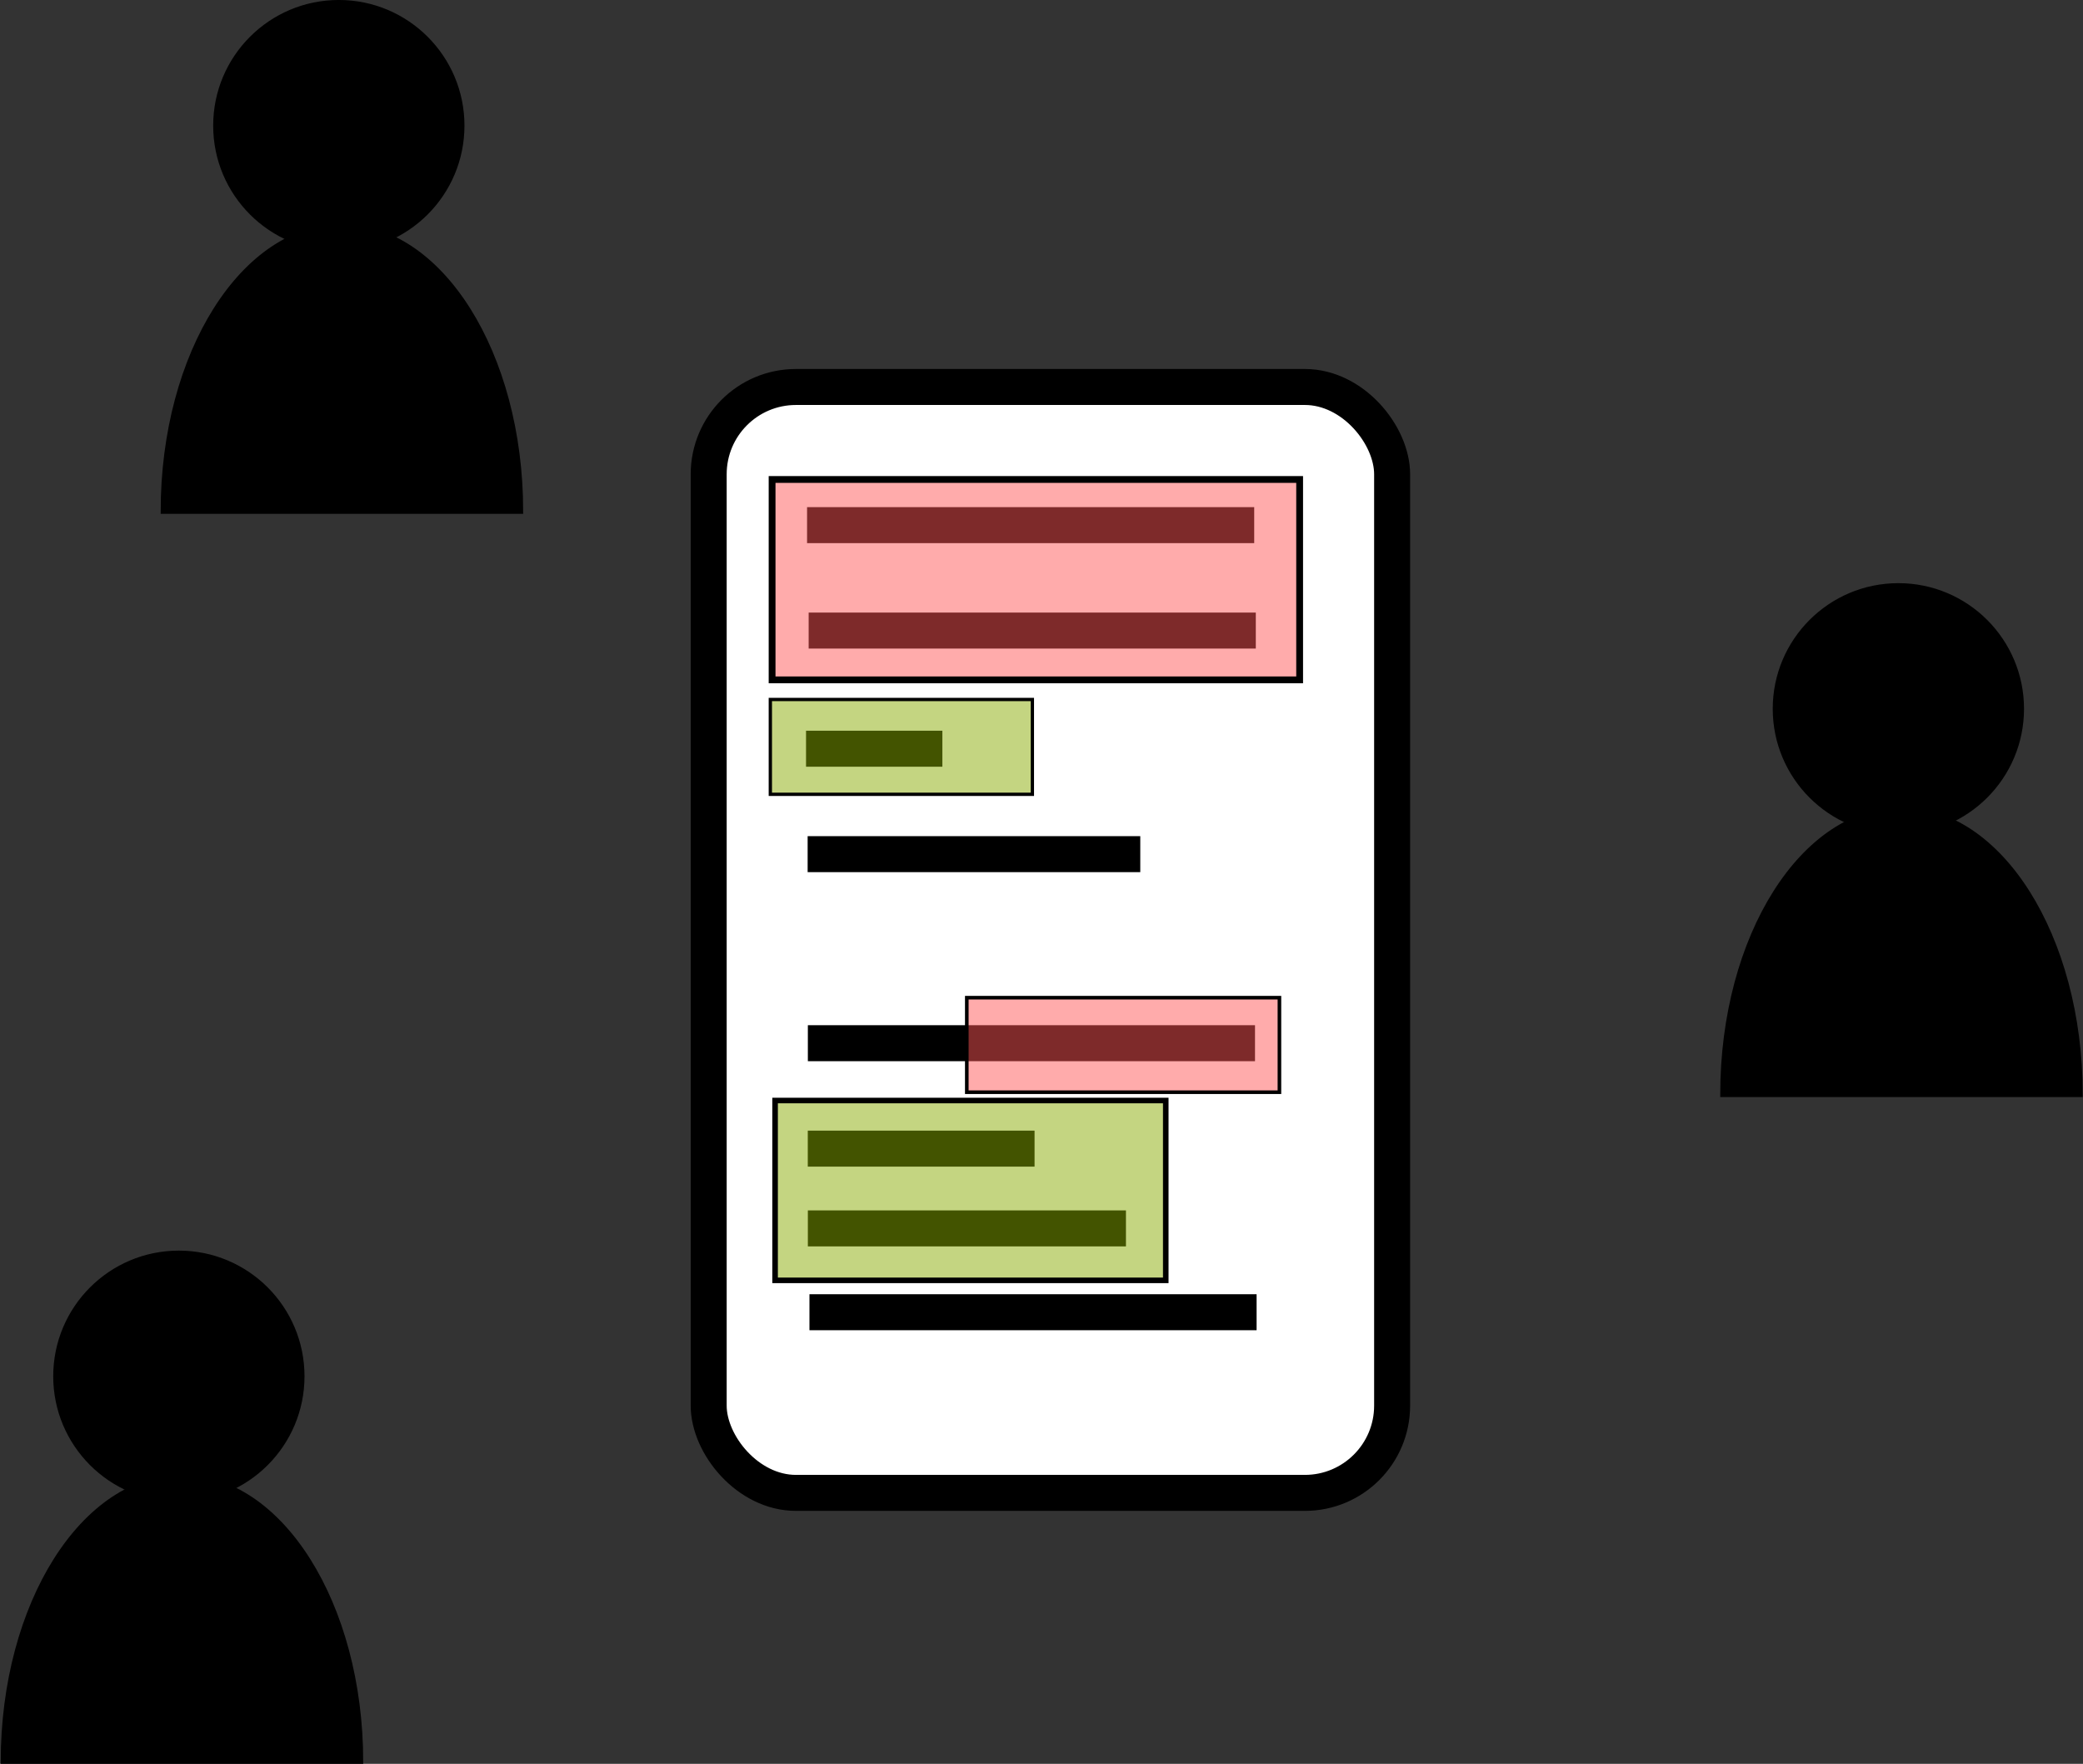 <?xml version="1.0" encoding="UTF-8" standalone="no"?>
<!-- Created with Inkscape (http://www.inkscape.org/) -->

<svg
   xmlns:dc="http://purl.org/dc/elements/1.1/"
   xmlns:cc="http://creativecommons.org/ns#"
   xmlns:rdf="http://www.w3.org/1999/02/22-rdf-syntax-ns#"
   xmlns:svg="http://www.w3.org/2000/svg"
   xmlns="http://www.w3.org/2000/svg"
   xmlns:sodipodi="http://sodipodi.sourceforge.net/DTD/sodipodi-0.dtd"
   xmlns:inkscape="http://www.inkscape.org/namespaces/inkscape"
   width="578.807"
   height="490.094"
   id="svg2"
   version="1.1"
   inkscape:version="0.48.4 r9939"
   sodipodi:docname="file-server.svg">
  <rect width="100%" height="100%" fill="#333333" stroke="none"/>
  <defs
     id="defs4">
    <marker
       inkscape:stockid="Arrow1Lend"
       orient="auto"
       refY="0"
       refX="0"
       id="Arrow1Lend"
       style="overflow:visible">
      <path
         id="path3818"
         d="M 0,0 5,-5 -12.5,0 5,5 0,0 z"
         style="fill-rule:evenodd;stroke:#000000;stroke-width:1pt"
         transform="matrix(-0.8,0,0,-0.8,-10,0)"
         inkscape:connector-curvature="0" />
    </marker>
    <marker
       inkscape:stockid="TriangleOutL"
       orient="auto"
       refY="0"
       refX="0"
       id="TriangleOutL"
       style="overflow:visible">
      <path
         id="path3957"
         d="m 5.77,0 -8.65,5 0,-10 8.65,5 z"
         style="fill-rule:evenodd;stroke:#000000;stroke-width:1pt"
         transform="scale(0.8,0.8)"
         inkscape:connector-curvature="0" />
    </marker>
    <marker
       inkscape:stockid="EmptyTriangleOutL"
       orient="auto"
       refY="0"
       refX="0"
       id="EmptyTriangleOutL"
       style="overflow:visible">
      <path
         id="path3975"
         d="m 5.77,0 -8.65,5 0,-10 8.65,5 z"
         style="fill:#ffffff;fill-rule:evenodd;stroke:#000000;stroke-width:1pt"
         transform="matrix(0.8,0,0,0.8,-4.8,0)"
         inkscape:connector-curvature="0" />
    </marker>
    <marker
       inkscape:stockid="Arrow2Send"
       orient="auto"
       refY="0"
       refX="0"
       id="Arrow2Send"
       style="overflow:visible">
      <path
         id="path3848"
         style="fill-rule:evenodd;stroke-width:0.625;stroke-linejoin:round"
         d="M 8.719,4.034 -2.207,0.016 8.719,-4.002 c -1.745,2.372 -1.735,5.617 -6e-7,8.035 z"
         transform="matrix(-0.3,0,0,-0.3,0.69,0)"
         inkscape:connector-curvature="0" />
    </marker>
    <marker
       inkscape:stockid="Arrow2Sstart"
       orient="auto"
       refY="0"
       refX="0"
       id="Arrow2Sstart"
       style="overflow:visible">
      <path
         id="path3845"
         style="fill-rule:evenodd;stroke-width:0.625;stroke-linejoin:round"
         d="M 8.719,4.034 -2.207,0.016 8.719,-4.002 c -1.745,2.372 -1.735,5.617 -6e-7,8.035 z"
         transform="matrix(0.3,0,0,0.3,-0.69,0)"
         inkscape:connector-curvature="0" />
    </marker>
    <inkscape:perspective
       sodipodi:type="inkscape:persp3d"
       inkscape:vp_x="-251.61117 : 302.7009 : 1"
       inkscape:vp_y="0 : 390.84169 : 0"
       inkscape:vp_z="-74.20798 : 302.7009 : 1"
       inkscape:persp3d-origin="-162.90958 : 284.95017 : 1"
       id="perspective3793" />
  </defs>
  <sodipodi:namedview
     id="base"
     pagecolor="#ffffff"
     bordercolor="#666666"
     borderopacity="1.0"
     inkscape:pageopacity="0.0"
     inkscape:pageshadow="2"
     inkscape:zoom="0.98994949"
     inkscape:cx="-32.88088"
     inkscape:cy="76.927482"
     inkscape:document-units="px"
     inkscape:current-layer="layer1"
     showgrid="false"
     showguides="true"
     inkscape:guide-bbox="true"
     fit-margin-top="0"
     fit-margin-left="0"
     fit-margin-right="0"
     fit-margin-bottom="0"
     inkscape:window-width="1920"
     inkscape:window-height="1015"
     inkscape:window-x="0"
     inkscape:window-y="28"
     inkscape:window-maximized="1">
    <sodipodi:guide
       orientation="1,0"
       position="-1131.185,165.846"
       id="guide3773" />
    <sodipodi:guide
       orientation="-0.707,0.707"
       position="-545.538,520.864"
       id="guide3848" />
  </sodipodi:namedview>
  <g
     inkscape:label="Layer 1"
     inkscape:groupmode="layer"
     id="layer1"
     transform="translate(-184.042,-13.829)">
    <rect
       style="fill:#ffffff;stroke:#000000;stroke-width:10;stroke-miterlimit:4;stroke-opacity:1;stroke-dasharray:none"
       id="rect3028-0"
       width="189.909"
       height="307.279"
       x="380.966"
       y="121.353"
       ry="24.244" />
    <path
       style="fill:none;stroke:#000000;stroke-width:10;stroke-linecap:butt;stroke-linejoin:miter;stroke-miterlimit:4;stroke-opacity:1;stroke-dasharray:none"
       d="m 408.301,159.739 124.249,0"
       id="path3030-29"
       inkscape:connector-curvature="0" />
    <path
       style="fill:none;stroke:#000000;stroke-width:10;stroke-linecap:butt;stroke-linejoin:miter;stroke-miterlimit:4;stroke-opacity:1;stroke-dasharray:none"
       d="m 408.745,189.034 124.249,0"
       id="path3030-2-8"
       inkscape:connector-curvature="0" />
    <path
       style="fill:none;stroke:#000000;stroke-width:10;stroke-linecap:butt;stroke-linejoin:miter;stroke-miterlimit:4;stroke-opacity:1;stroke-dasharray:none"
       d="m 408.018,221.863 37.881,0"
       id="path3030-0-7"
       inkscape:connector-curvature="0"
       sodipodi:nodetypes="cc" />
    <path
       style="fill:none;stroke:#000000;stroke-width:10;stroke-linecap:butt;stroke-linejoin:miter;stroke-miterlimit:4;stroke-opacity:1;stroke-dasharray:none"
       d="m 408.462,251.158 92.429,0"
       id="path3030-2-6-0"
       inkscape:connector-curvature="0"
       sodipodi:nodetypes="cc" />
    <path
       style="fill:none;stroke:#000000;stroke-width:10;stroke-linecap:butt;stroke-linejoin:miter;stroke-miterlimit:4;stroke-opacity:1;stroke-dasharray:none"
       d="m 408.523,303.686 124.249,0"
       id="path3030-6-5"
       inkscape:connector-curvature="0" />
    <path
       style="fill:none;stroke:#000000;stroke-width:10;stroke-linecap:butt;stroke-linejoin:miter;stroke-miterlimit:4;stroke-opacity:1;stroke-dasharray:none"
       d="m 408.503,332.98 63.012,0"
       id="path3030-2-2-7"
       inkscape:connector-curvature="0" />
    <path
       style="fill:none;stroke:#000000;stroke-width:10;stroke-linecap:butt;stroke-linejoin:miter;stroke-miterlimit:4;stroke-opacity:1;stroke-dasharray:none"
       d="m 408.523,355.143 88.388,0"
       id="path3030-3-3"
       inkscape:connector-curvature="0"
       sodipodi:nodetypes="cc" />
    <path
       style="fill:none;stroke:#000000;stroke-width:10;stroke-linecap:butt;stroke-linejoin:miter;stroke-miterlimit:4;stroke-opacity:1;stroke-dasharray:none"
       d="m 408.967,378.437 124.249,0"
       id="path3030-2-0-1"
       inkscape:connector-curvature="0" />
    <rect
       style="fill:#ff5555;fill-opacity:0.495;stroke:#000000;stroke-width:1;stroke-miterlimit:4;stroke-opacity:1;stroke-dasharray:none"
       id="rect3891-9"
       width="86.873"
       height="26.264"
       x="452.686"
       y="291.039"
       ry="0" />
    <rect
       style="fill:#88aa00;fill-opacity:0.495;stroke:#000000;stroke-width:0.917;stroke-miterlimit:4;stroke-opacity:1;stroke-dasharray:none"
       id="rect3891-4-0"
       width="72.814"
       height="26.347"
       x="398.097"
       y="208.185"
       ry="0" />
    <rect
       style="fill:#ff5555;fill-opacity:0.495;stroke:#000000;stroke-width:1.891;stroke-miterlimit:4;stroke-opacity:1;stroke-dasharray:none"
       id="rect3891-5-8"
       width="146.591"
       height="55.677"
       x="398.584"
       y="147.053"
       ry="0" />
    <rect
       style="fill:#88aa00;fill-opacity:0.495;stroke:#000000;stroke-width:1.542;stroke-miterlimit:4;stroke-opacity:1;stroke-dasharray:none"
       id="rect3891-4-4-5"
       width="108.555"
       height="49.966"
       x="399.419"
       y="319.614"
       ry="0" />
    <path
       sodipodi:type="arc"
       style="fill:#000000;fill-opacity:1;stroke:#000000;stroke-width:1;stroke-miterlimit:4;stroke-opacity:1;stroke-dasharray:none"
       id="path3022-3"
       sodipodi:cx="-164.65486"
       sodipodi:cy="11.106322"
       sodipodi:rx="23.233509"
       sodipodi:ry="23.233509"
       d="m -141.421,11.106 c 0,12.832 -10.402,23.234 -23.234,23.234 -12.832,0 -23.234,-10.402 -23.234,-23.234 0,-12.832 10.402,-23.234 23.234,-23.234 12.832,0 23.234,10.402 23.234,23.234 z"
       transform="matrix(1.471,0,0,1.471,953.755,194.438)" />
    <path
       sodipodi:type="arc"
       style="fill:#000000;fill-opacity:1;stroke:#000000;stroke-width:1;stroke-miterlimit:4;stroke-opacity:1;stroke-dasharray:none"
       id="path3024-9"
       sodipodi:cx="-173.74623"
       sodipodi:cy="111.11143"
       sodipodi:rx="53.538086"
       sodipodi:ry="53.538086"
       d="m -120.208,111.111 c 0,29.568 -23.97,53.538 -53.538,53.538 -29.568,0 -53.538,-23.97 -53.538,-53.538 0,0 0,0 0,-1e-5 l 53.538,1e-5 z"
       transform="matrix(0.932,0,0,-1.476,874.338,481.907)"
       sodipodi:start="0"
       sodipodi:end="3.1415927" />
    <path
       sodipodi:type="arc"
       style="fill:#000000;fill-opacity:1;stroke:#000000;stroke-width:1;stroke-miterlimit:4;stroke-opacity:1;stroke-dasharray:none"
       id="path3022-3-8"
       sodipodi:cx="-164.65486"
       sodipodi:cy="11.106322"
       sodipodi:rx="23.233509"
       sodipodi:ry="23.233509"
       d="m -141.421,11.106 c 0,12.832 -10.402,23.234 -23.234,23.234 -12.832,0 -23.234,-10.402 -23.234,-23.234 0,-12.832 10.402,-23.234 23.234,-23.234 12.832,0 23.234,10.402 23.234,23.234 z"
       transform="matrix(1.471,0,0,1.471,520.399,32.399)" />
    <path
       sodipodi:type="arc"
       style="fill:#000000;fill-opacity:1;stroke:#000000;stroke-width:1;stroke-miterlimit:4;stroke-opacity:1;stroke-dasharray:none"
       id="path3024-9-1"
       sodipodi:cx="-173.74623"
       sodipodi:cy="111.11143"
       sodipodi:rx="53.538086"
       sodipodi:ry="53.538086"
       d="m -120.208,111.111 c 0,29.568 -23.97,53.538 -53.538,53.538 -29.568,0 -53.538,-23.97 -53.538,-53.538 0,0 0,0 0,-1e-5 l 53.538,1e-5 z"
       transform="matrix(0.932,0,0,-1.476,440.982,319.868)"
       sodipodi:start="0"
       sodipodi:end="3.1415927" />
    <path
       sodipodi:type="arc"
       style="fill:#000000;fill-opacity:1;stroke:#000000;stroke-width:1;stroke-miterlimit:4;stroke-opacity:1;stroke-dasharray:none"
       id="path3022-3-3"
       sodipodi:cx="-164.65486"
       sodipodi:cy="11.106322"
       sodipodi:rx="23.233509"
       sodipodi:ry="23.233509"
       d="m -141.421,11.106 c 0,12.832 -10.402,23.234 -23.234,23.234 -12.832,0 -23.234,-10.402 -23.234,-23.234 0,-12.832 10.402,-23.234 23.234,-23.234 12.832,0 23.234,10.402 23.234,23.234 z"
       transform="matrix(1.471,0,0,1.471,475.952,379.891)" />
    <path
       sodipodi:type="arc"
       style="fill:#000000;fill-opacity:1;stroke:#000000;stroke-width:1;stroke-miterlimit:4;stroke-opacity:1;stroke-dasharray:none"
       id="path3024-9-5"
       sodipodi:cx="-173.74623"
       sodipodi:cy="111.11143"
       sodipodi:rx="53.538086"
       sodipodi:ry="53.538086"
       d="m -120.208,111.111 c 0,29.568 -23.97,53.538 -53.538,53.538 -29.568,0 -53.538,-23.97 -53.538,-53.538 0,0 0,0 0,-1e-5 l 53.538,1e-5 z"
       transform="matrix(0.932,0,0,-1.476,396.536,667.36)"
       sodipodi:start="0"
       sodipodi:end="3.1415927" />
  </g>
</svg>
